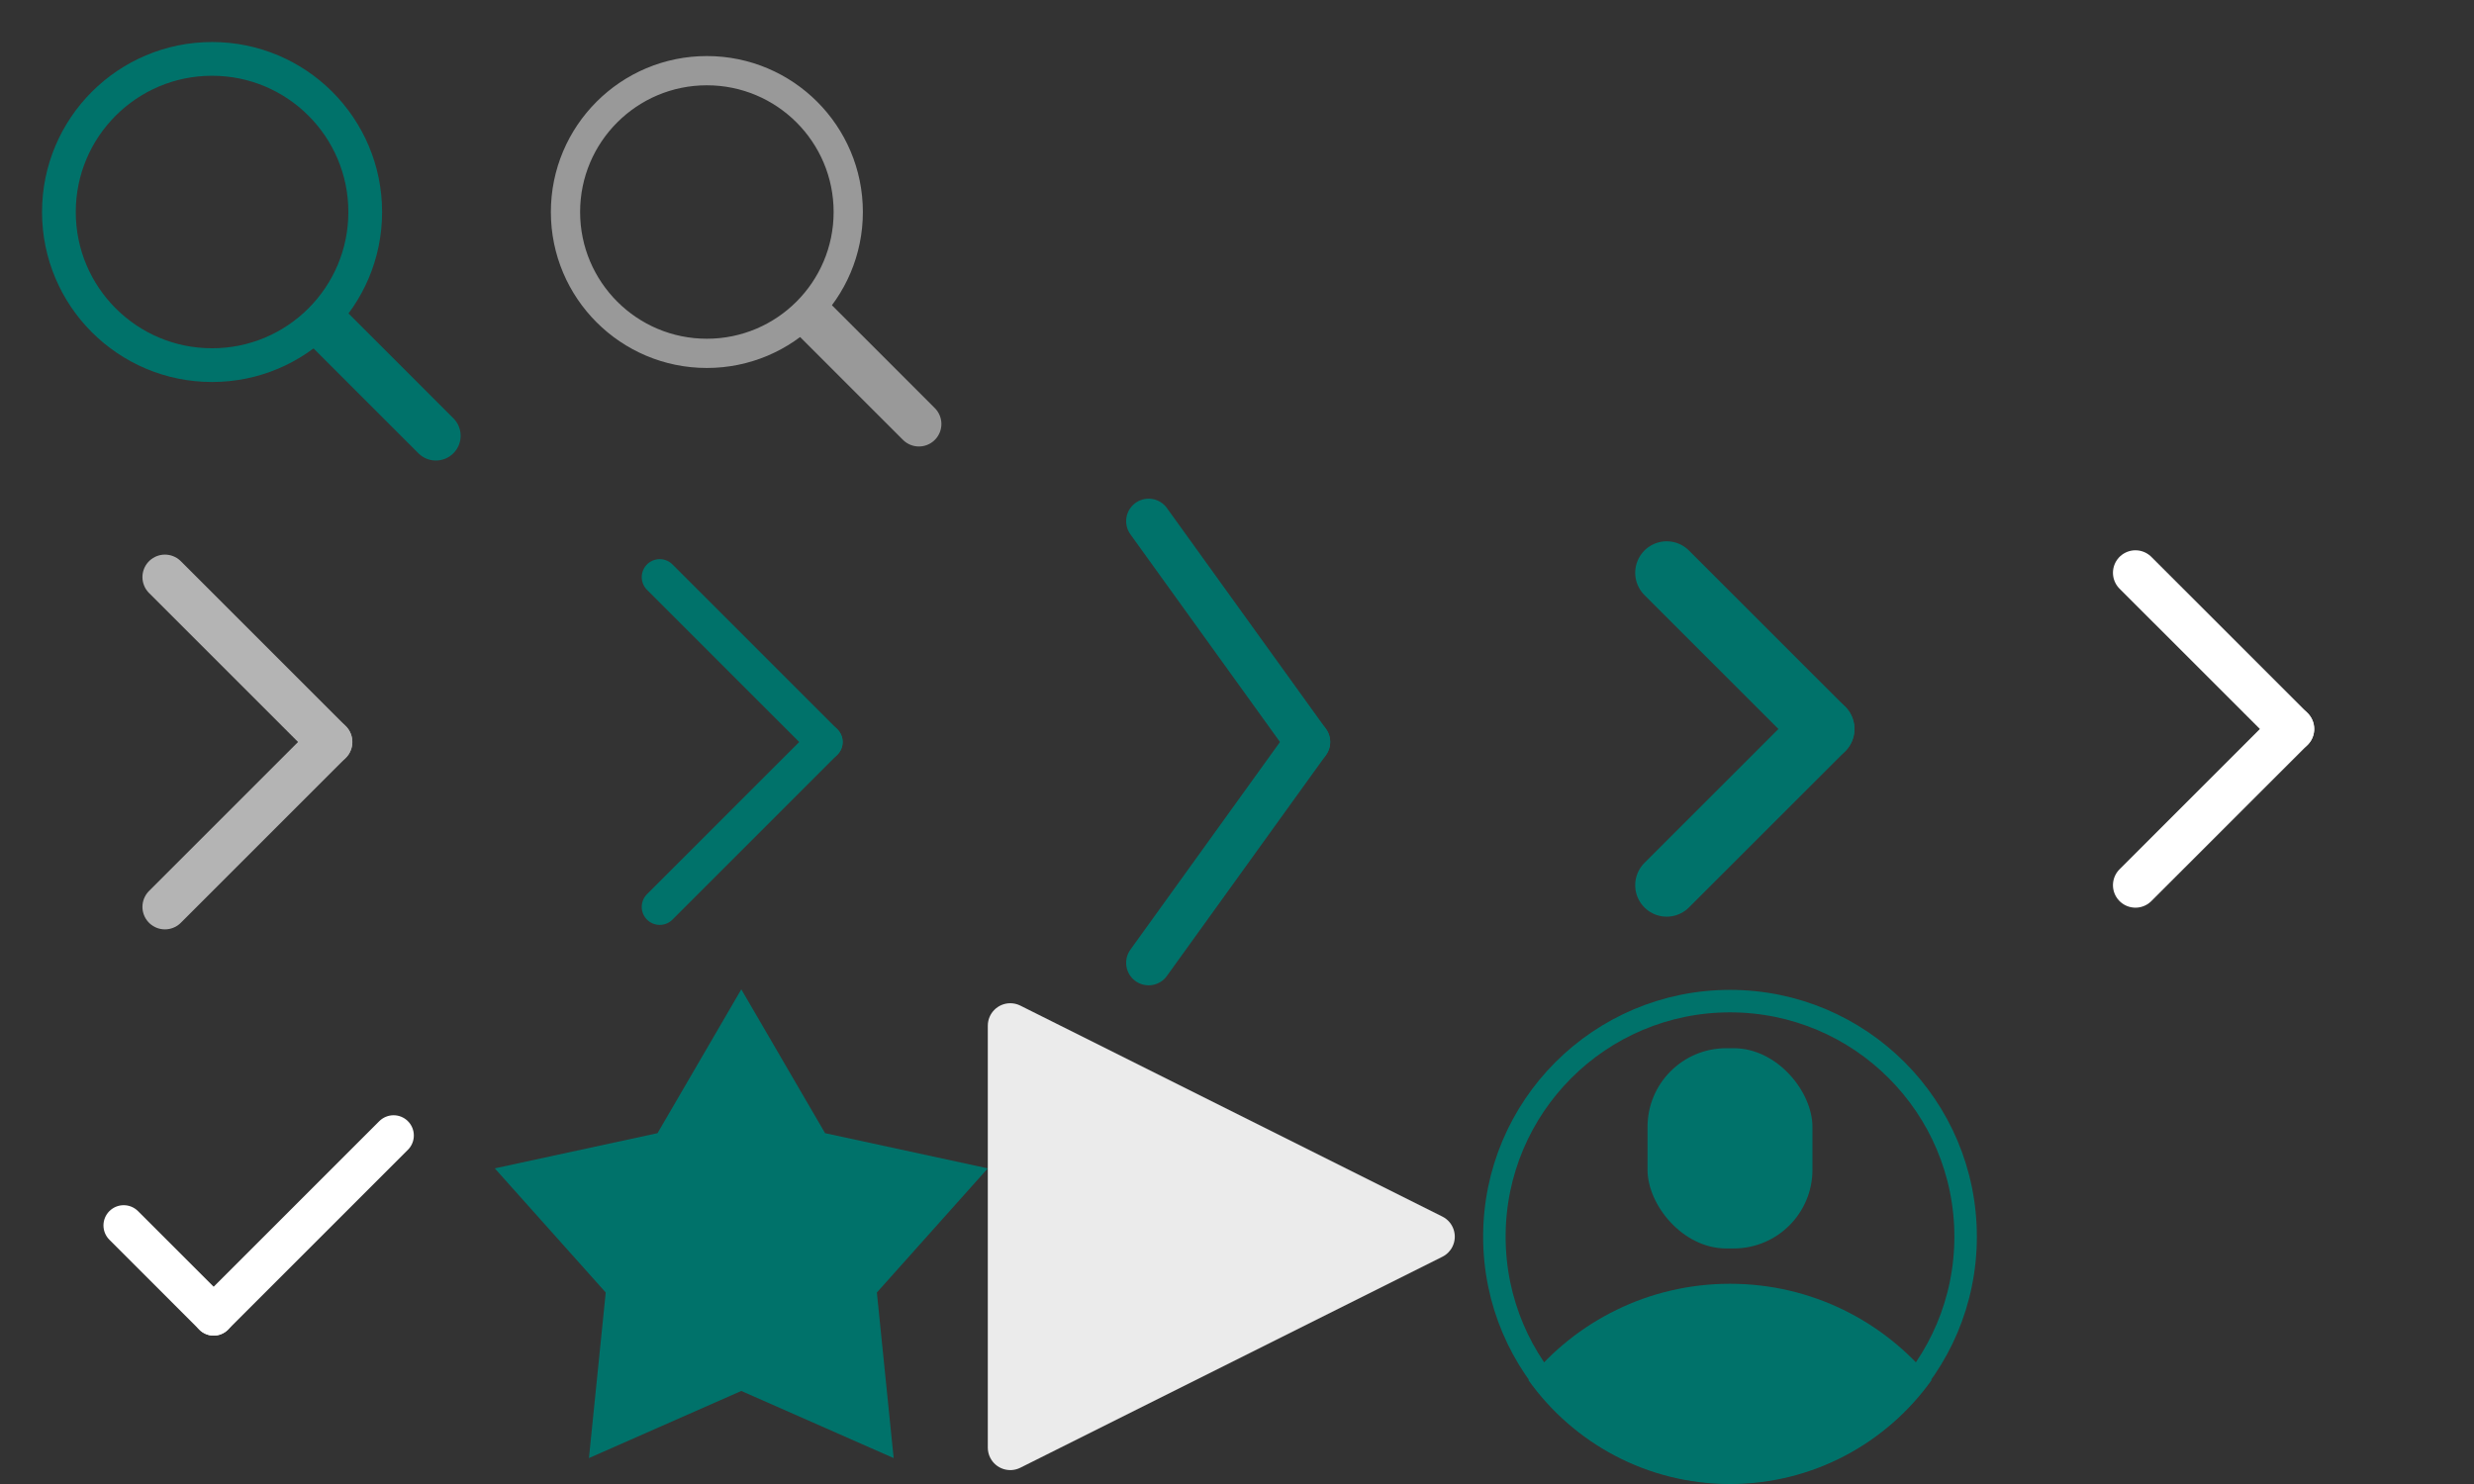 <?xml version="1.0" encoding="UTF-8"?>
<svg width="110px" height="66px" viewBox="0 0 110 66" version="1.1" xmlns="http://www.w3.org/2000/svg" xmlns:xlink="http://www.w3.org/1999/xlink">
    <rect x="0" y="0" width="110" height="66" fill="#333333" stroke="none"/>
    <!-- Generator: Sketch 63 (92445) - https://sketch.com -->
    <title>sprite icon</title>
    <desc>Created with Sketch.</desc>
    <g id="Symbols" stroke="none" stroke-width="1" fill="none" fill-rule="evenodd">
        <g id="sprite-icon">
            <g id="Group-3">
                <g id="Group-2">
                    <g id="icon_search" transform="translate(22, 0)">
                        <rect id="矩形" x="0" y="0" width="22" height="22"></rect>
                        <g id="编组" transform="translate(3.143, 3.143)" stroke="#999999">
                            <circle id="椭圆形" stroke-width="1.3" cx="6.286" cy="6.286" r="6.286"></circle>
                            <line x1="11" y1="11" x2="15.714" y2="15.714" id="直线-2" stroke-width="2" stroke-linecap="round" stroke-linejoin="round"></line>
                        </g>
                    </g>
                    <g id="Icon_Search">
                        <rect id="矩形" x="0" y="0" width="22" height="22"></rect>
                        <g id="编组" transform="translate(2.619, 2.619)" stroke="#00726A">
                            <circle id="椭圆形" stroke-width="1.5" cx="6.81" cy="6.81" r="6.81"></circle>
                            <line x1="11.943" y1="11.943" x2="16.762" y2="16.762" id="直线-2" stroke-width="2.2" stroke-linecap="round" stroke-linejoin="round"></line>
                        </g>
                    </g>
                </g>
                <g id="Group" transform="translate(0, 44)">
                    <rect id="Desktop/Common/Check-Box/Default" x="0" y="0" width="22" height="22"></rect>
                    <polygon id="Path" fill="#00726A" fill-rule="nonzero" points="32.96 17.862 26.186 20.847 26.932 13.483 22 7.962 29.235 6.397 32.96 -5.32907052e-15 36.685 6.397 43.92 7.962 38.988 13.483 39.734 20.847"></polygon>
                    <path d="M55.814,1.789 L65.196,20.553 C65.443,21.047 65.243,21.647 64.749,21.894 C64.61,21.964 64.457,22 64.302,22 L45.538,22 C44.986,22 44.538,21.552 44.538,21 C44.538,20.845 44.574,20.692 44.644,20.553 L54.026,1.789 C54.273,1.295 54.873,1.095 55.367,1.342 C55.561,1.438 55.718,1.595 55.814,1.789 Z" id="Triangle" fill="#FFFFFF" opacity="0.899" transform="translate(54.92, 11) rotate(-270) translate(-54.92, -11) "></path>
                    <g id="21_Default" transform="translate(65.92, 0)">
                        <rect id="Mask" x="0" y="0" width="22" height="22"></rect>
                        <circle id="Oval" stroke="#00726A" cx="11" cy="11" r="10.476"></circle>
                        <rect id="Rectangle" fill="#00726A" fill-rule="nonzero" x="7.333" y="2.619" width="7.333" height="8.905" rx="3.5"></rect>
                        <path d="M11,13.095 C14.621,13.095 17.852,14.765 19.964,17.377 C17.969,20.175 14.698,22 11,22 C7.302,22 4.031,20.175 2.036,17.377 C4.148,14.765 7.379,13.095 11,13.095 Z" id="Combined-Shape" fill="#00726A" fill-rule="nonzero"></path>
                    </g>
                </g>
                <g id="Group-4" transform="translate(0, 22)">
                    <g id="Icon/Chevron-Right/18" transform="translate(11, 11) rotate(-90) translate(-11, -11) ">
                        <rect id="矩形" x="3.25665421e-14" y="0" width="22" height="22"></rect>
                        <g id="编组" transform="translate(2.689, 7.233)" stroke="#B4B4B4" stroke-linecap="round" stroke-linejoin="round" stroke-width="2">
                            <line x1="0.978" y1="0.1" x2="8.311" y2="7.433" id="直线"></line>
                            <line x1="8.311" y1="0.1" x2="15.644" y2="7.433" id="直线备份" transform="translate(11.978, 3.767) scale(-1, 1) translate(-11.978, -3.767) "></line>
                        </g>
                    </g>
                    <g id="Symbol/Icon/Chevron-Right/20_Primary" transform="translate(66, 0)">
                        <g id="Icon/Chevron-Right/20">
                            <rect id="矩形" x="0" y="0" width="22" height="22"></rect>
                            <line x1="8.105" y1="3.474" x2="15.053" y2="10.421" id="直线" stroke="#00726A" stroke-width="2.8" stroke-linecap="round" stroke-linejoin="round"></line>
                            <line x1="8.105" y1="10.421" x2="15.053" y2="17.368" id="直线备份" stroke="#00726A" stroke-width="2.8" stroke-linecap="round" stroke-linejoin="round" transform="translate(11.579, 13.895) scale(-1, 1) translate(-11.579, -13.895) "></line>
                        </g>
                    </g>
                    <g id="icon-nav" transform="translate(55, 11) scale(-1, 1) translate(-55, -11) translate(44, 0)">
                        <polygon id="Path" points="0 0 22 0 22 22 0 22"></polygon>
                        <line x1="14.929" y1="20.821" x2="7.857" y2="11" id="Path" stroke="#00726A" stroke-width="2" stroke-linecap="round"></line>
                        <line x1="14.929" y1="11" x2="7.857" y2="1.179" id="Path" stroke="#00726A" stroke-width="2" stroke-linecap="round" transform="translate(11.393, 6.089) scale(-1, 1) rotate(-180) translate(-11.393, -6.089) "></line>
                    </g>
                    <g id="icon_arrow" transform="translate(99, 11) scale(-1, 1) translate(-99, -11) translate(88, 0)">
                        <polygon id="Path" points="0 0 22 0 22 22 0 22"></polygon>
                        <line x1="8.105" y1="10.421" x2="15.053" y2="17.368" id="Path" stroke="#FFFFFF" stroke-width="2" stroke-linecap="round" stroke-linejoin="round"></line>
                        <line x1="8.105" y1="3.474" x2="15.053" y2="10.421" id="Path" stroke="#FFFFFF" stroke-width="2" stroke-linecap="round" stroke-linejoin="round" transform="translate(11.579, 6.947) scale(-1, 1) translate(-11.579, -6.947) "></line>
                    </g>
                    <g id="Icon_Chevron-Down_12" transform="translate(33, 11) scale(-1, 1) rotate(90) translate(-33, -11) translate(22, 0)">
                        <rect id="矩形" x="0" y="0" width="22" height="22"></rect>
                        <g id="编组" transform="translate(3.667, 7.333)" stroke="#00726A" stroke-linecap="round" stroke-linejoin="round" stroke-width="1.6">
                            <line x1="0" y1="-1.74197077e-14" x2="7.333" y2="7.333" id="直线"></line>
                            <line x1="7.333" y1="-1.74197077e-14" x2="14.667" y2="7.333" id="直线备份" transform="translate(11, 3.667) scale(-1, 1) translate(-11, -3.667) "></line>
                        </g>
                    </g>
                </g>
            </g>
            <line x1="5.5" y1="54.5" x2="9.5" y2="58.5" id="直线" stroke="#FFFFFF" stroke-width="1.8" stroke-linecap="round" stroke-linejoin="round"></line>
            <line x1="9.5" y1="58.5" x2="17.5" y2="50.5" id="直线-2" stroke="#FFFFFF" stroke-width="1.8" stroke-linecap="round" stroke-linejoin="round"></line>
            <rect id="矩形" x="84" y="9" width="14" height="14"></rect>
        </g>
    </g>
</svg>